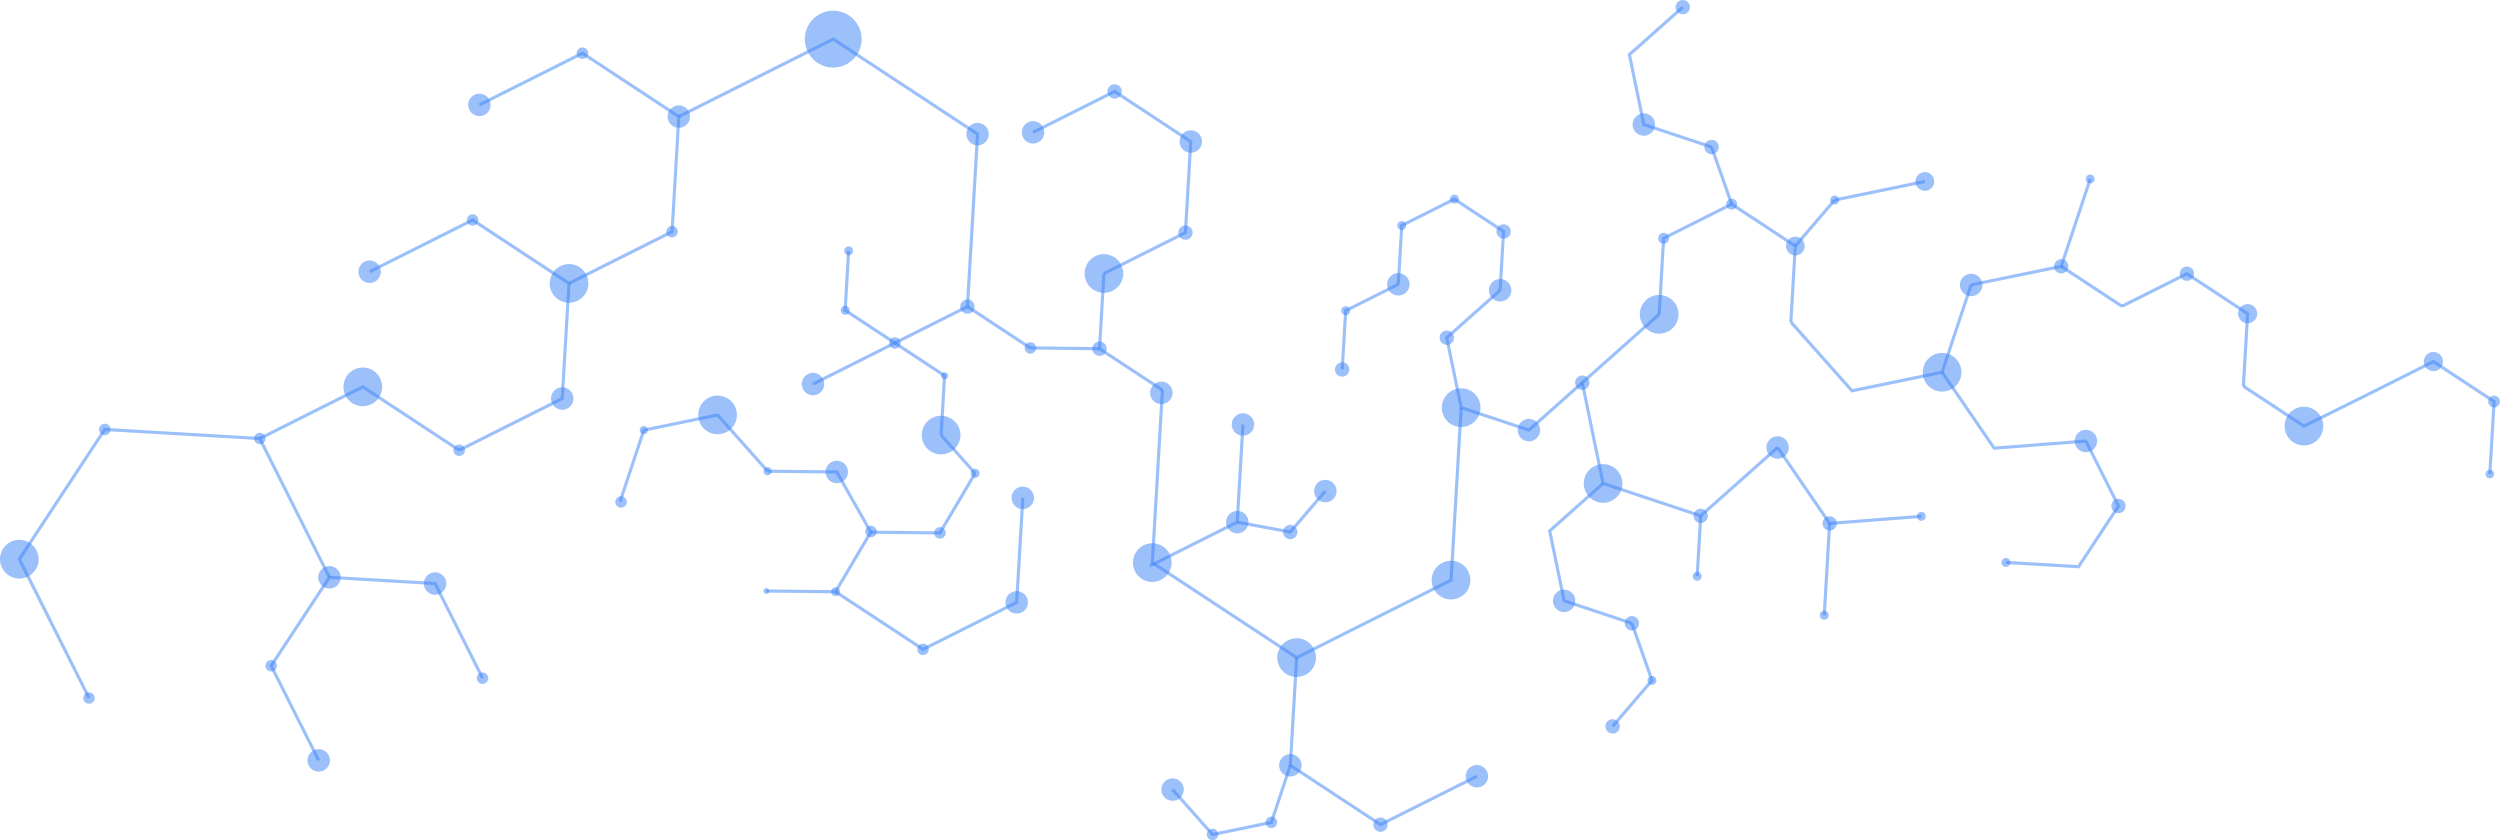 <?xml version="1.0" encoding="UTF-8"?>
<svg xmlns="http://www.w3.org/2000/svg" viewBox="0 0 538.1 180.85">
  <defs>
    <style>
      .cls-1 {
        fill: #3b82f6;
        opacity: 0.5;
        stroke-width: 0px;
      }

      .cls-2 {
        isolation: isolate;
      }

      .cls-3 {
        mix-blend-mode: soft-light;
      }
    </style>
  </defs>
  <g class="cls-2">
    <g id="Layer_2" data-name="Layer 2">
      <g id="Layer_2-2" data-name="Layer 2">
        <g class="cls-3">
          <g>
            <polygon class="cls-1" points="279.07 141.93 278.9 141.82 247.67 121.27 247.69 121.07 249.86 83.95 250.54 83.99 248.38 120.92 279.11 141.15 312 124.65 314.16 87.72 314.85 87.76 312.66 125.08 312.48 125.17 279.07 141.93"/>
            <polygon class="cls-1" points="221.59 75.19 208.04 66.27 208.42 65.7 221.96 74.62 221.59 75.19"/>
            <polygon class="cls-1" points="250.02 84.25 236.31 75.23 237.27 58.85 237.95 58.89 237.01 74.88 250.39 83.69 250.02 84.25"/>
            <polygon class="cls-1" points="314.21 88 311.03 72.56 322.66 62.23 323.11 62.73 311.77 72.81 314.8 87.48 329.01 92.19 340.34 82.11 340.8 82.62 329.16 92.96 314.21 88"/>
            <polygon class="cls-1" points="336.37 129.58 333.18 114.15 344.82 103.8 345.27 104.31 333.93 114.39 336.95 129.06 351.35 133.84 351.14 134.48 336.37 129.58"/>
            <polygon class="cls-1" points="344.75 104.32 340.2 82.24 356.89 67.4 357.35 67.9 340.94 82.49 345.33 103.8 365.98 110.65 382.39 96.06 382.84 96.57 366.14 111.41 344.75 104.32"/>
            <polygon class="cls-1" points="356.78 67.63 357.75 51.07 357.93 50.98 372.75 43.55 386.77 52.77 385.8 69.33 385.12 69.29 386.07 53.13 372.7 44.33 358.41 51.5 357.46 67.67 356.78 67.63"/>
            <polygon class="cls-1" points="300.63 61.17 301.39 48.32 313.06 42.46 323.98 49.65 323.23 62.5 322.55 62.46 323.28 50 313.02 43.25 302.04 48.75 301.31 61.21 300.63 61.17"/>
            <polygon class="cls-1" points="398.5 84.49 385.21 69.54 385.72 69.09 398.74 83.74 417.76 79.82 423.94 61.21 424.58 61.43 418.28 80.41 398.5 84.49"/>
            <polygon class="cls-1" points="429.05 96.81 417.74 80.31 418.3 79.93 429.39 96.11 448.94 94.59 449 95.27 429.05 96.81"/>
            <polygon class="cls-1" points="393.64 113.01 382.33 96.51 382.89 96.12 393.98 112.3 413.53 110.79 413.58 111.47 393.64 113.01"/>
            <polygon class="cls-1" points="392.31 132.41 393.47 112.63 394.15 112.68 392.99 132.45 392.31 132.41"/>
            <polygon class="cls-1" points="424.33 61.65 424.19 60.99 443.4 57.03 449.58 38.41 450.22 38.63 443.92 57.62 424.33 61.65"/>
            <polygon class="cls-1" points="482.52 83.11 483.42 67.69 470.69 59.3 456.88 66.23 456.57 65.62 470.73 58.52 484.13 67.33 483.2 83.15 482.52 83.11"/>
            <polygon class="cls-1" points="535.57 102.02 536.48 86.6 523.74 78.22 509.93 85.14 509.63 84.53 523.79 77.43 537.18 86.25 536.25 102.06 535.57 102.02"/>
            <polygon class="cls-1" points="495.88 92.11 482.67 83.41 483.05 82.84 495.93 91.32 509.63 84.54 509.93 85.14 495.88 92.11"/>
            <polygon class="cls-1" points="431.75 121.4 431.79 120.72 447.21 121.63 455.59 108.89 448.67 95.08 449.27 94.78 456.37 108.94 447.56 122.33 431.75 121.4"/>
            <polygon class="cls-1" points="456.54 66.21 443.48 57.61 443.85 57.04 456.91 65.64 456.54 66.21"/>
            <polygon class="cls-1" points="394.97 43.39 394.83 42.72 414.23 38.72 414.37 39.39 394.97 43.39"/>
            <polygon class="cls-1" points="288.56 79.51 289.32 66.66 300.82 60.89 301.12 61.49 289.97 67.09 289.24 79.55 288.56 79.51"/>
            <polygon class="cls-1" points="209.63 102.11 202.31 93.87 202.81 93.42 210.13 101.66 209.63 102.11"/>
            <polygon class="cls-1" points="133.14 107.87 138.31 92.29 154.57 88.94 165.48 101.2 164.97 101.65 154.32 89.68 138.83 92.88 133.78 108.08 133.14 107.87"/>
            <polygon class="cls-1" points="266.24 112.72 266.37 112.05 277.58 114.14 285 105.48 285.52 105.92 277.84 114.88 266.24 112.72"/>
            <polygon class="cls-1" points="247.64 122.12 247.33 121.52 265.97 112.16 267.19 91.35 267.87 91.38 266.63 112.6 266.45 112.68 247.64 122.12"/>
            <polygon class="cls-1" points="347.36 156.57 346.84 156.12 355.19 146.38 350.92 134.27 351.57 134.04 355.96 146.52 347.36 156.57"/>
            <polygon class="cls-1" points="364.96 124.03 365.72 111.01 366.4 111.05 365.64 124.06 364.96 124.03"/>
            <polygon class="cls-1" points="198.66 140.15 179.66 127.65 180.03 127.08 198.7 139.37 218.5 129.44 219.81 107.12 220.49 107.16 219.16 129.87 218.98 129.96 198.66 140.15"/>
            <polygon class="cls-1" points="164.96 127.55 164.96 126.87 179.65 127.02 187.03 114.54 179.91 101.92 165.22 101.77 165.23 101.09 180.31 101.24 187.81 114.55 180.03 127.71 164.96 127.55"/>
            <rect class="cls-1" x="228.88" y="67.53" width=".68" height="14.89" transform="translate(151.71 303.35) rotate(-89.37)"/>
            <polygon class="cls-1" points="187.42 114.89 187.42 114.21 202.11 114.36 209.59 101.71 210.17 102.06 202.5 115.04 187.42 114.89"/>
            <polygon class="cls-1" points="297.11 177.88 277.38 164.9 277.39 164.7 278.75 141.52 279.43 141.56 278.08 164.55 297.15 177.1 317.74 166.77 318.04 167.38 297.11 177.88"/>
            <polygon class="cls-1" points="260.86 179.99 252.13 170.17 252.64 169.72 261.11 179.25 273.39 176.71 277.41 164.62 278.05 164.83 273.92 177.3 260.86 179.99"/>
            <polygon class="cls-1" points="175.14 82.97 174.84 82.36 207.9 65.77 210.06 29.04 179.32 8.81 146.26 25.4 145.95 24.79 179.37 8.03 179.53 8.13 210.76 28.68 210.75 28.88 208.56 66.2 208.38 66.29 175.14 82.97"/>
            <polygon class="cls-1" points="122.62 61.3 122.31 60.7 144.33 49.65 145.76 25.27 125.35 11.84 103.34 22.88 103.03 22.27 125.39 11.05 146.46 24.92 146.45 25.11 144.98 50.09 144.81 50.17 122.62 61.3"/>
            <polygon class="cls-1" points="98.98 97.21 98.68 96.61 120.69 85.56 122.12 61.18 101.71 47.75 79.7 58.79 79.4 58.18 101.76 46.96 122.82 60.82 122.81 61.02 121.34 86 121.17 86.08 98.98 97.21"/>
            <polygon class="cls-1" points="18.85 150.38 3.77 120.33 3.88 120.17 22.37 92.08 56.13 94.07 71.21 124.12 70.6 124.42 55.7 94.72 22.72 92.79 4.56 120.38 19.46 150.08 18.85 150.38"/>
            <polygon class="cls-1" points="68.29 163.81 57.98 143.28 70.72 123.92 93.86 125.28 104.17 145.81 103.56 146.12 93.43 125.93 71.08 124.62 58.76 143.32 68.89 163.51 68.29 163.81"/>
            <polygon class="cls-1" points="56.06 94.7 55.76 94.09 78.12 82.87 99.02 96.63 98.64 97.19 78.07 83.65 56.06 94.7"/>
            <polygon class="cls-1" points="237.76 59.17 237.46 58.56 254.82 49.85 255.95 30.65 239.88 20.07 222.51 28.79 222.21 28.18 239.93 19.29 256.65 30.3 256.64 30.49 255.48 50.28 255.3 50.37 237.76 59.17"/>
            <polygon class="cls-1" points="202.22 93.63 202.96 81.04 192.42 74.11 192.8 73.54 203.66 80.69 202.9 93.67 202.22 93.63"/>
            <polygon class="cls-1" points="192.42 74.11 181.56 66.96 182.32 53.98 183 54.02 182.26 66.6 192.8 73.54 192.42 74.11"/>
            <polygon class="cls-1" points="386.68 53.17 386.16 52.73 394.64 42.83 395.16 43.27 386.68 53.17"/>
            <polygon class="cls-1" points="353.52 27.07 350.34 11.63 361.97 1.29 362.42 1.8 351.08 11.88 354.11 26.55 368.5 31.32 368.29 31.97 353.52 27.07"/>
            <rect class="cls-1" x="370.22" y="31.28" width=".68" height="13.03" transform="translate(8.53 125.4) rotate(-19.43)"/>
          </g>
          <g>
            <path class="cls-1" d="M308.46,123.3c.86-2.13,3.29-3.16,5.42-2.3s3.16,3.29,2.3,5.42-3.28,3.17-5.42,2.31-3.17-3.29-2.31-5.42Z"/>
            <path class="cls-1" d="M310.64,86.18c.86-2.13,3.28-3.16,5.42-2.3s3.16,3.29,2.3,5.42-3.28,3.17-5.42,2.31-3.16-3.29-2.3-5.42Z"/>
            <path class="cls-1" d="M341.18,102.5c.86-2.13,3.28-3.16,5.42-2.3s3.17,3.29,2.31,5.42-3.29,3.16-5.42,2.3-3.16-3.29-2.3-5.42Z"/>
            <path class="cls-1" d="M414.16,78.56c.86-2.13,3.29-3.17,5.42-2.3s3.16,3.29,2.3,5.42-3.29,3.16-5.42,2.31-3.16-3.29-2.3-5.42Z"/>
            <path class="cls-1" d="M492.04,90.16c.86-2.14,3.28-3.17,5.42-2.3s3.17,3.28,2.3,5.42-3.29,3.16-5.42,2.3-3.16-3.29-2.3-5.42Z"/>
            <path class="cls-1" d="M481.86,66.74c.43-1.06,1.63-1.57,2.69-1.14s1.57,1.63,1.14,2.69-1.63,1.57-2.69,1.14-1.57-1.63-1.14-2.68Z"/>
            <path class="cls-1" d="M521.85,77.05c.43-1.06,1.63-1.57,2.69-1.14s1.57,1.63,1.14,2.69-1.63,1.57-2.69,1.14-1.57-1.63-1.14-2.69Z"/>
            <path class="cls-1" d="M353.26,66.09c.86-2.13,3.28-3.16,5.42-2.3s3.16,3.29,2.3,5.42-3.29,3.17-5.42,2.3-3.16-3.29-2.3-5.42Z"/>
            <path class="cls-1" d="M364.63,110.45c.32-.79,1.22-1.17,2.01-.85s1.17,1.22.85,2.01-1.22,1.17-2.01.85-1.17-1.22-.85-2.01Z"/>
            <path class="cls-1" d="M392.38,112.08c.32-.79,1.21-1.17,2.01-.85s1.18,1.22.86,2.01-1.22,1.17-2.01.85-1.17-1.22-.85-2.01Z"/>
            <path class="cls-1" d="M442.23,56.74c.32-.79,1.22-1.17,2.01-.85s1.17,1.22.85,2.01-1.21,1.17-2.01.85-1.17-1.22-.86-2.01Z"/>
            <path class="cls-1" d="M469.28,58.33c.32-.79,1.22-1.17,2.01-.85s1.17,1.22.85,2.01-1.22,1.17-2.01.85-1.17-1.22-.85-2.01Z"/>
            <path class="cls-1" d="M275.23,139.98c.86-2.13,3.29-3.16,5.42-2.3s3.16,3.29,2.3,5.42-3.29,3.16-5.42,2.31-3.17-3.29-2.31-5.42Z"/>
            <path class="cls-1" d="M244.16,119.53c.86-2.13,3.29-3.16,5.42-2.3s3.16,3.29,2.3,5.42c-.86,2.13-3.29,3.17-5.42,2.31s-3.16-3.29-2.3-5.42Z"/>
            <path class="cls-1" d="M233.75,57.31c.86-2.13,3.28-3.17,5.42-2.3s3.16,3.29,2.3,5.42-3.29,3.16-5.42,2.3-3.16-3.29-2.3-5.42Z"/>
            <path class="cls-1" d="M198.7,92.09c.86-2.13,3.28-3.16,5.42-2.3s3.16,3.28,2.3,5.41-3.29,3.16-5.42,2.31-3.16-3.29-2.3-5.42Z"/>
            <path class="cls-1" d="M150.59,87.75c.86-2.13,3.28-3.17,5.42-2.3s3.16,3.29,2.3,5.42-3.29,3.16-5.42,2.3-3.16-3.29-2.3-5.42Z"/>
            <path class="cls-1" d="M118.61,59.44c.86-2.13,3.29-3.16,5.42-2.3s3.17,3.29,2.31,5.42-3.29,3.16-5.42,2.3-3.16-3.29-2.3-5.42Z"/>
            <path class="cls-1" d="M275.49,163.82c.5-1.24,1.91-1.84,3.15-1.34s1.84,1.91,1.34,3.15-1.9,1.84-3.15,1.34-1.84-1.91-1.34-3.15Z"/>
            <path class="cls-1" d="M283.02,104.79c.5-1.24,1.91-1.84,3.15-1.34s1.84,1.91,1.34,3.15-1.91,1.84-3.15,1.34-1.84-1.91-1.34-3.15Z"/>
            <path class="cls-1" d="M264.06,111.48c.5-1.24,1.91-1.84,3.15-1.34s1.84,1.91,1.34,3.15-1.91,1.84-3.15,1.34-1.84-1.91-1.34-3.15Z"/>
            <path class="cls-1" d="M216.59,128.75c.5-1.24,1.91-1.84,3.15-1.34s1.84,1.91,1.34,3.15-1.91,1.84-3.15,1.34-1.84-1.91-1.34-3.15Z"/>
            <path class="cls-1" d="M265.29,90.46c.5-1.24,1.91-1.84,3.15-1.34s1.84,1.91,1.34,3.15-1.91,1.84-3.15,1.34-1.84-1.91-1.34-3.15Z"/>
            <path class="cls-1" d="M217.9,106.24c.5-1.24,1.91-1.84,3.15-1.33s1.84,1.91,1.34,3.15-1.91,1.84-3.15,1.34-1.84-1.91-1.34-3.15Z"/>
            <path class="cls-1" d="M220.12,27.58c.5-1.24,1.91-1.84,3.15-1.34s1.84,1.91,1.34,3.15-1.91,1.84-3.15,1.34-1.84-1.91-1.34-3.15Z"/>
            <path class="cls-1" d="M254.06,29.56c.5-1.24,1.91-1.84,3.15-1.34s1.84,1.91,1.34,3.15-1.91,1.84-3.15,1.34-1.84-1.91-1.34-3.15Z"/>
            <path class="cls-1" d="M247.72,83.65c.5-1.24,1.91-1.84,3.15-1.34s1.84,1.91,1.34,3.15-1.91,1.84-3.15,1.34-1.84-1.91-1.34-3.15Z"/>
            <path class="cls-1" d="M143.86,24.19c.5-1.24,1.91-1.84,3.15-1.34s1.84,1.91,1.34,3.15-1.91,1.84-3.15,1.34-1.84-1.91-1.34-3.15Z"/>
            <path class="cls-1" d="M295.7,176.91c.32-.79,1.22-1.18,2.02-.85s1.18,1.22.85,2.01-1.22,1.18-2.01.86-1.18-1.22-.86-2.02Z"/>
            <path class="cls-1" d="M276.28,113.93c.32-.79,1.22-1.18,2.01-.86s1.18,1.22.86,2.02-1.22,1.18-2.02.86-1.17-1.22-.85-2.01Z"/>
            <path class="cls-1" d="M253.72,49.49c.32-.79,1.22-1.18,2.01-.86s1.18,1.23.86,2.02-1.22,1.18-2.02.86-1.17-1.22-.85-2.02Z"/>
            <path class="cls-1" d="M235.22,74.48c.32-.79,1.22-1.18,2.01-.86s1.18,1.22.86,2.02-1.22,1.17-2.01.85-1.18-1.22-.86-2.01Z"/>
            <path class="cls-1" d="M206.79,65.41c.32-.79,1.22-1.18,2.01-.86s1.18,1.22.86,2.02-1.22,1.17-2.02.85-1.17-1.22-.85-2.01Z"/>
            <path class="cls-1" d="M238.47,19.1c.32-.79,1.22-1.17,2.01-.85s1.18,1.22.86,2.01-1.22,1.18-2.02.86-1.18-1.22-.86-2.02Z"/>
            <path class="cls-1" d="M315.64,166.17c.5-1.24,1.91-1.84,3.15-1.34s1.84,1.91,1.34,3.15-1.91,1.84-3.15,1.34-1.84-1.91-1.34-3.15Z"/>
            <path class="cls-1" d="M334.42,128.42c.5-1.24,1.91-1.84,3.15-1.34s1.83,1.91,1.33,3.15-1.91,1.84-3.14,1.34-1.84-1.91-1.34-3.15Z"/>
            <path class="cls-1" d="M326.84,91.67c.5-1.24,1.91-1.84,3.15-1.34s1.84,1.91,1.34,3.15-1.91,1.84-3.15,1.34-1.84-1.91-1.34-3.15Z"/>
            <path class="cls-1" d="M298.73,60.29c.5-1.24,1.91-1.84,3.15-1.34s1.84,1.91,1.34,3.15-1.91,1.84-3.15,1.34-1.84-1.91-1.34-3.15Z"/>
            <path class="cls-1" d="M320.64,61.57c.5-1.24,1.91-1.84,3.15-1.34s1.84,1.91,1.34,3.15-1.91,1.84-3.15,1.34-1.84-1.91-1.34-3.15Z"/>
            <path class="cls-1" d="M380.37,95.41c.5-1.24,1.91-1.84,3.15-1.34s1.84,1.91,1.34,3.15-1.91,1.84-3.15,1.34-1.83-1.91-1.34-3.15Z"/>
            <circle class="cls-1" cx="424.26" cy="61.32" r="2.42" transform="translate(208.68 431.84) rotate(-68.03)"/>
            <path class="cls-1" d="M446.73,94.02c.5-1.24,1.91-1.84,3.15-1.34s1.84,1.91,1.34,3.15-1.91,1.84-3.15,1.34-1.84-1.91-1.34-3.15Z"/>
            <path class="cls-1" d="M412.43,38.3c.42-1.03,1.6-1.54,2.63-1.12s1.53,1.6,1.12,2.63-1.6,1.53-2.63,1.12-1.54-1.6-1.12-2.63Z"/>
            <path class="cls-1" d="M384.55,52.2c.42-1.04,1.59-1.54,2.63-1.12s1.53,1.59,1.12,2.63-1.6,1.53-2.63,1.12-1.54-1.59-1.12-2.63Z"/>
            <path class="cls-1" d="M259.83,179.15c.26-.64.97-.94,1.61-.69s.94.98.69,1.61-.98.94-1.61.68-.94-.98-.69-1.61Z"/>
            <path class="cls-1" d="M272.5,176.54c.26-.64.98-.94,1.62-.68s.94.98.69,1.61-.98.94-1.61.69-.95-.98-.69-1.62Z"/>
            <path class="cls-1" d="M250.14,169.04c.5-1.24,1.91-1.84,3.15-1.34s1.84,1.91,1.34,3.15-1.91,1.84-3.15,1.34-1.84-1.91-1.34-3.15Z"/>
            <path class="cls-1" d="M339.13,81.79c.32-.79,1.22-1.18,2.02-.86s1.18,1.22.86,2.02-1.22,1.17-2.02.85-1.18-1.22-.86-2.01Z"/>
            <path class="cls-1" d="M287.46,78.95c.32-.79,1.22-1.18,2.01-.86s1.18,1.23.86,2.02-1.22,1.18-2.02.86-1.18-1.22-.86-2.02Z"/>
            <path class="cls-1" d="M309.97,72.11c.32-.79,1.22-1.18,2.02-.86s1.18,1.22.86,2.02-1.22,1.18-2.01.86-1.18-1.22-.86-2.01Z"/>
            <path class="cls-1" d="M322.19,49.25c.32-.79,1.22-1.18,2.02-.86s1.18,1.22.86,2.02-1.22,1.17-2.02.85-1.18-1.22-.86-2.01Z"/>
            <path class="cls-1" d="M349.81,133.58c.32-.79,1.22-1.18,2.01-.86s1.18,1.22.86,2.02-1.22,1.18-2.01.86-1.17-1.22-.85-2.01Z"/>
            <path class="cls-1" d="M345.66,155.77c.32-.79,1.23-1.18,2.02-.86s1.18,1.22.86,2.02-1.22,1.17-2.01.85-1.18-1.22-.86-2.01Z"/>
            <path class="cls-1" d="M354.68,146.09c.2-.49.76-.73,1.25-.53s.73.76.53,1.25-.76.73-1.25.54-.73-.76-.53-1.26Z"/>
            <path class="cls-1" d="M351.57,25.9c.5-1.24,1.91-1.84,3.15-1.34s1.84,1.91,1.34,3.15-1.91,1.84-3.15,1.34-1.84-1.91-1.34-3.15Z"/>
            <path class="cls-1" d="M366.96,31.07c.32-.79,1.22-1.18,2.02-.86s1.18,1.22.86,2.02-1.22,1.18-2.01.86-1.18-1.22-.86-2.01Z"/>
            <path class="cls-1" d="M371.64,43.5c.24-.6.93-.89,1.53-.65s.9.93.65,1.53-.93.9-1.54.65-.89-.93-.65-1.54Z"/>
            <path class="cls-1" d="M356.99,50.85c.24-.61.93-.9,1.53-.65s.9.93.65,1.54-.93.89-1.53.65-.9-.93-.65-1.53Z"/>
            <path class="cls-1" d="M360.76.97c.32-.79,1.22-1.18,2.01-.86s1.18,1.22.86,2.01-1.22,1.17-2.02.85-1.17-1.22-.85-2.01Z"/>
            <path class="cls-1" d="M394.01,42.69c.2-.49.76-.73,1.25-.54s.73.76.53,1.26-.76.73-1.26.53-.73-.76-.53-1.25Z"/>
            <path class="cls-1" d="M449,38.16c.2-.49.76-.73,1.25-.53s.73.76.54,1.25-.76.73-1.26.53-.73-.76-.53-1.25Z"/>
            <path class="cls-1" d="M535.65,85.95c.26-.65,1-.96,1.65-.7s.96,1,.7,1.65-1,.97-1.65.7-.97-1-.7-1.66Z"/>
            <path class="cls-1" d="M535.05,101.69c.19-.48.74-.71,1.21-.52s.71.74.52,1.21-.74.71-1.21.52-.71-.74-.51-1.21Z"/>
            <path class="cls-1" d="M391.75,132.07c.2-.49.76-.73,1.25-.53s.73.76.54,1.25-.76.73-1.26.53-.73-.76-.53-1.26Z"/>
            <path class="cls-1" d="M412.66,110.77c.2-.49.76-.73,1.25-.53s.73.76.53,1.25-.76.73-1.25.54-.73-.76-.53-1.26Z"/>
            <path class="cls-1" d="M454.55,108.34c.32-.79,1.21-1.18,2.01-.86s1.17,1.22.85,2.01-1.22,1.17-2.01.85-1.17-1.22-.85-2.01Z"/>
            <path class="cls-1" d="M430.87,120.7c.2-.49.76-.73,1.25-.53s.73.76.53,1.26-.76.73-1.26.53-.73-.76-.53-1.25Z"/>
            <path class="cls-1" d="M364.4,123.68c.2-.5.76-.73,1.26-.53s.73.76.53,1.26-.76.73-1.25.53-.73-.76-.54-1.25Z"/>
            <path class="cls-1" d="M300.82,48.18c.2-.5.76-.73,1.25-.53s.73.76.53,1.25-.76.73-1.25.53-.73-.76-.53-1.25Z"/>
            <path class="cls-1" d="M312.15,42.49c.2-.49.76-.73,1.25-.53s.73.76.54,1.25-.76.73-1.26.53-.73-.76-.53-1.26Z"/>
            <path class="cls-1" d="M288.75,66.51c.2-.49.76-.73,1.26-.53s.73.76.53,1.25-.76.73-1.25.53-.74-.76-.54-1.26Z"/>
            <path class="cls-1" d="M220.62,74.44c.26-.64.98-.94,1.61-.69s.94.98.69,1.61-.98.94-1.61.69-.94-.98-.68-1.61Z"/>
            <path class="cls-1" d="M191.46,73.36c.26-.64.98-.94,1.62-.69s.94.98.69,1.61-.98.94-1.61.69-.95-.98-.69-1.62Z"/>
            <path class="cls-1" d="M201.16,114.23c.26-.64.98-.94,1.61-.69s.95.98.69,1.62-.98.94-1.62.69-.94-.98-.68-1.61Z"/>
            <path class="cls-1" d="M197.53,139.3c.26-.64.98-.94,1.61-.68s.94.98.69,1.61-.98.94-1.61.69-.94-.98-.69-1.61Z"/>
            <path class="cls-1" d="M186.33,113.93c.26-.63.98-.94,1.61-.68s.94.98.69,1.61-.98.94-1.61.69-.94-.98-.69-1.61Z"/>
            <path class="cls-1" d="M173.67,6.13c1.26-3.13,4.82-4.65,7.96-3.38s4.65,4.83,3.38,7.96c-1.26,3.13-4.83,4.65-7.96,3.39s-4.65-4.83-3.39-7.96Z"/>
            <path class="cls-1" d="M177.86,100.68c.5-1.24,1.91-1.84,3.15-1.34s1.84,1.91,1.34,3.15-1.91,1.84-3.15,1.34-1.84-1.91-1.34-3.15Z"/>
            <path class="cls-1" d="M208.99,101.52c.2-.5.76-.73,1.26-.53s.73.76.53,1.26-.76.73-1.25.53-.73-.76-.53-1.25Z"/>
            <path class="cls-1" d="M181.77,53.63c.2-.49.76-.73,1.26-.53s.73.76.53,1.25-.76.73-1.25.53-.73-.76-.53-1.26Z"/>
            <path class="cls-1" d="M181.02,66.42c.2-.5.76-.73,1.26-.53s.73.76.53,1.26-.76.73-1.25.53-.73-.76-.54-1.25Z"/>
            <path class="cls-1" d="M178.95,127c.2-.49.76-.73,1.25-.53s.73.76.54,1.25-.76.73-1.25.53-.73-.76-.53-1.25Z"/>
            <path class="cls-1" d="M164.38,126.98c.13-.32.49-.48.81-.35s.48.49.35.81-.49.48-.81.35-.48-.49-.35-.81Z"/>
            <path class="cls-1" d="M172.75,81.76c.5-1.24,1.91-1.84,3.15-1.34s1.84,1.91,1.34,3.15-1.91,1.84-3.15,1.34-1.84-1.91-1.34-3.15Z"/>
            <path class="cls-1" d="M202.6,80.58c.16-.39.6-.58,1-.42s.58.6.42,1-.6.58-1,.42-.58-.6-.42-1Z"/>
            <path class="cls-1" d="M132.52,107.59c.26-.64.97-.94,1.61-.69s.94.98.69,1.61-.98.94-1.61.68-.94-.98-.69-1.61Z"/>
            <path class="cls-1" d="M18.01,149.77c.26-.63.98-.94,1.61-.68s.94.98.69,1.61-.98.94-1.61.69-.94-.98-.69-1.62Z"/>
            <path class="cls-1" d="M164.41,101.1c.18-.45.69-.67,1.15-.49s.66.69.48,1.14-.69.67-1.14.49-.67-.69-.49-1.14Z"/>
            <path class="cls-1" d="M137.75,92.26c.18-.45.69-.67,1.15-.49s.67.69.49,1.14-.7.67-1.14.49-.67-.7-.49-1.15Z"/>
            <path class="cls-1" d="M208.17,27.96c.5-1.24,1.91-1.84,3.15-1.34s1.84,1.91,1.34,3.15-1.91,1.84-3.15,1.34-1.83-1.91-1.34-3.15Z"/>
            <path class="cls-1" d="M143.5,49.41c.26-.63.98-.94,1.62-.69s.94.98.68,1.61-.98.94-1.61.69-.94-.98-.69-1.61Z"/>
            <path class="cls-1" d="M124.22,10.98c.25-.63.98-.94,1.61-.68s.94.98.69,1.61-.98.94-1.62.69-.94-.98-.69-1.62Z"/>
            <path class="cls-1" d="M74.23,81.71c.86-2.14,3.29-3.17,5.42-2.3s3.16,3.28,2.3,5.42-3.28,3.16-5.42,2.3-3.16-3.29-2.3-5.42Z"/>
            <path class="cls-1" d="M.3,118.8c.86-2.13,3.29-3.17,5.42-2.3s3.16,3.29,2.3,5.42-3.29,3.16-5.42,2.3-3.16-3.29-2.3-5.42Z"/>
            <path class="cls-1" d="M118.77,84.87c.5-1.24,1.91-1.84,3.15-1.34s1.84,1.91,1.34,3.15-1.91,1.84-3.15,1.34-1.84-1.91-1.34-3.15Z"/>
            <path class="cls-1" d="M66.35,162.76c.5-1.24,1.91-1.84,3.15-1.34s1.84,1.91,1.34,3.15-1.91,1.84-3.15,1.34-1.84-1.91-1.34-3.15Z"/>
            <path class="cls-1" d="M97.68,96.45c.26-.64.98-.94,1.62-.69s.94.98.68,1.61-.98.94-1.61.69-.94-.98-.69-1.61Z"/>
            <path class="cls-1" d="M102.71,145.5c.26-.63.98-.94,1.61-.68s.94.98.69,1.61-.98.94-1.61.69-.94-.98-.69-1.62Z"/>
            <path class="cls-1" d="M57.22,142.83c.26-.63.98-.94,1.61-.69s.94.98.69,1.61-.98.94-1.61.69-.94-.98-.69-1.62Z"/>
            <path class="cls-1" d="M100.58,46.89c.26-.64.98-.94,1.61-.69s.94.98.69,1.61-.98.94-1.61.69-.94-.98-.69-1.61Z"/>
            <path class="cls-1" d="M77.31,57.58c.5-1.24,1.91-1.84,3.15-1.34s1.84,1.91,1.34,3.15-1.91,1.84-3.15,1.34-1.84-1.91-1.34-3.15Z"/>
            <path class="cls-1" d="M100.94,21.67c.5-1.24,1.91-1.84,3.15-1.34s1.84,1.91,1.34,3.15-1.91,1.84-3.15,1.34-1.84-1.91-1.34-3.15Z"/>
            <path class="cls-1" d="M68.66,123.36c.5-1.24,1.91-1.84,3.15-1.34s1.84,1.91,1.34,3.15-1.91,1.84-3.15,1.34-1.84-1.91-1.34-3.15Z"/>
            <path class="cls-1" d="M21.39,91.97c.26-.64.98-.94,1.62-.68s.94.98.69,1.61-.98.94-1.61.69-.95-.98-.69-1.62Z"/>
            <path class="cls-1" d="M54.76,93.93c.26-.64.98-.94,1.61-.69s.94.98.69,1.61-.98.94-1.61.68-.94-.98-.69-1.61Z"/>
            <path class="cls-1" d="M91.4,124.7c.5-1.24,1.91-1.84,3.15-1.34s1.84,1.91,1.34,3.15-1.91,1.84-3.15,1.34-1.84-1.91-1.34-3.15Z"/>
          </g>
        </g>
      </g>
    </g>
  </g>
</svg>